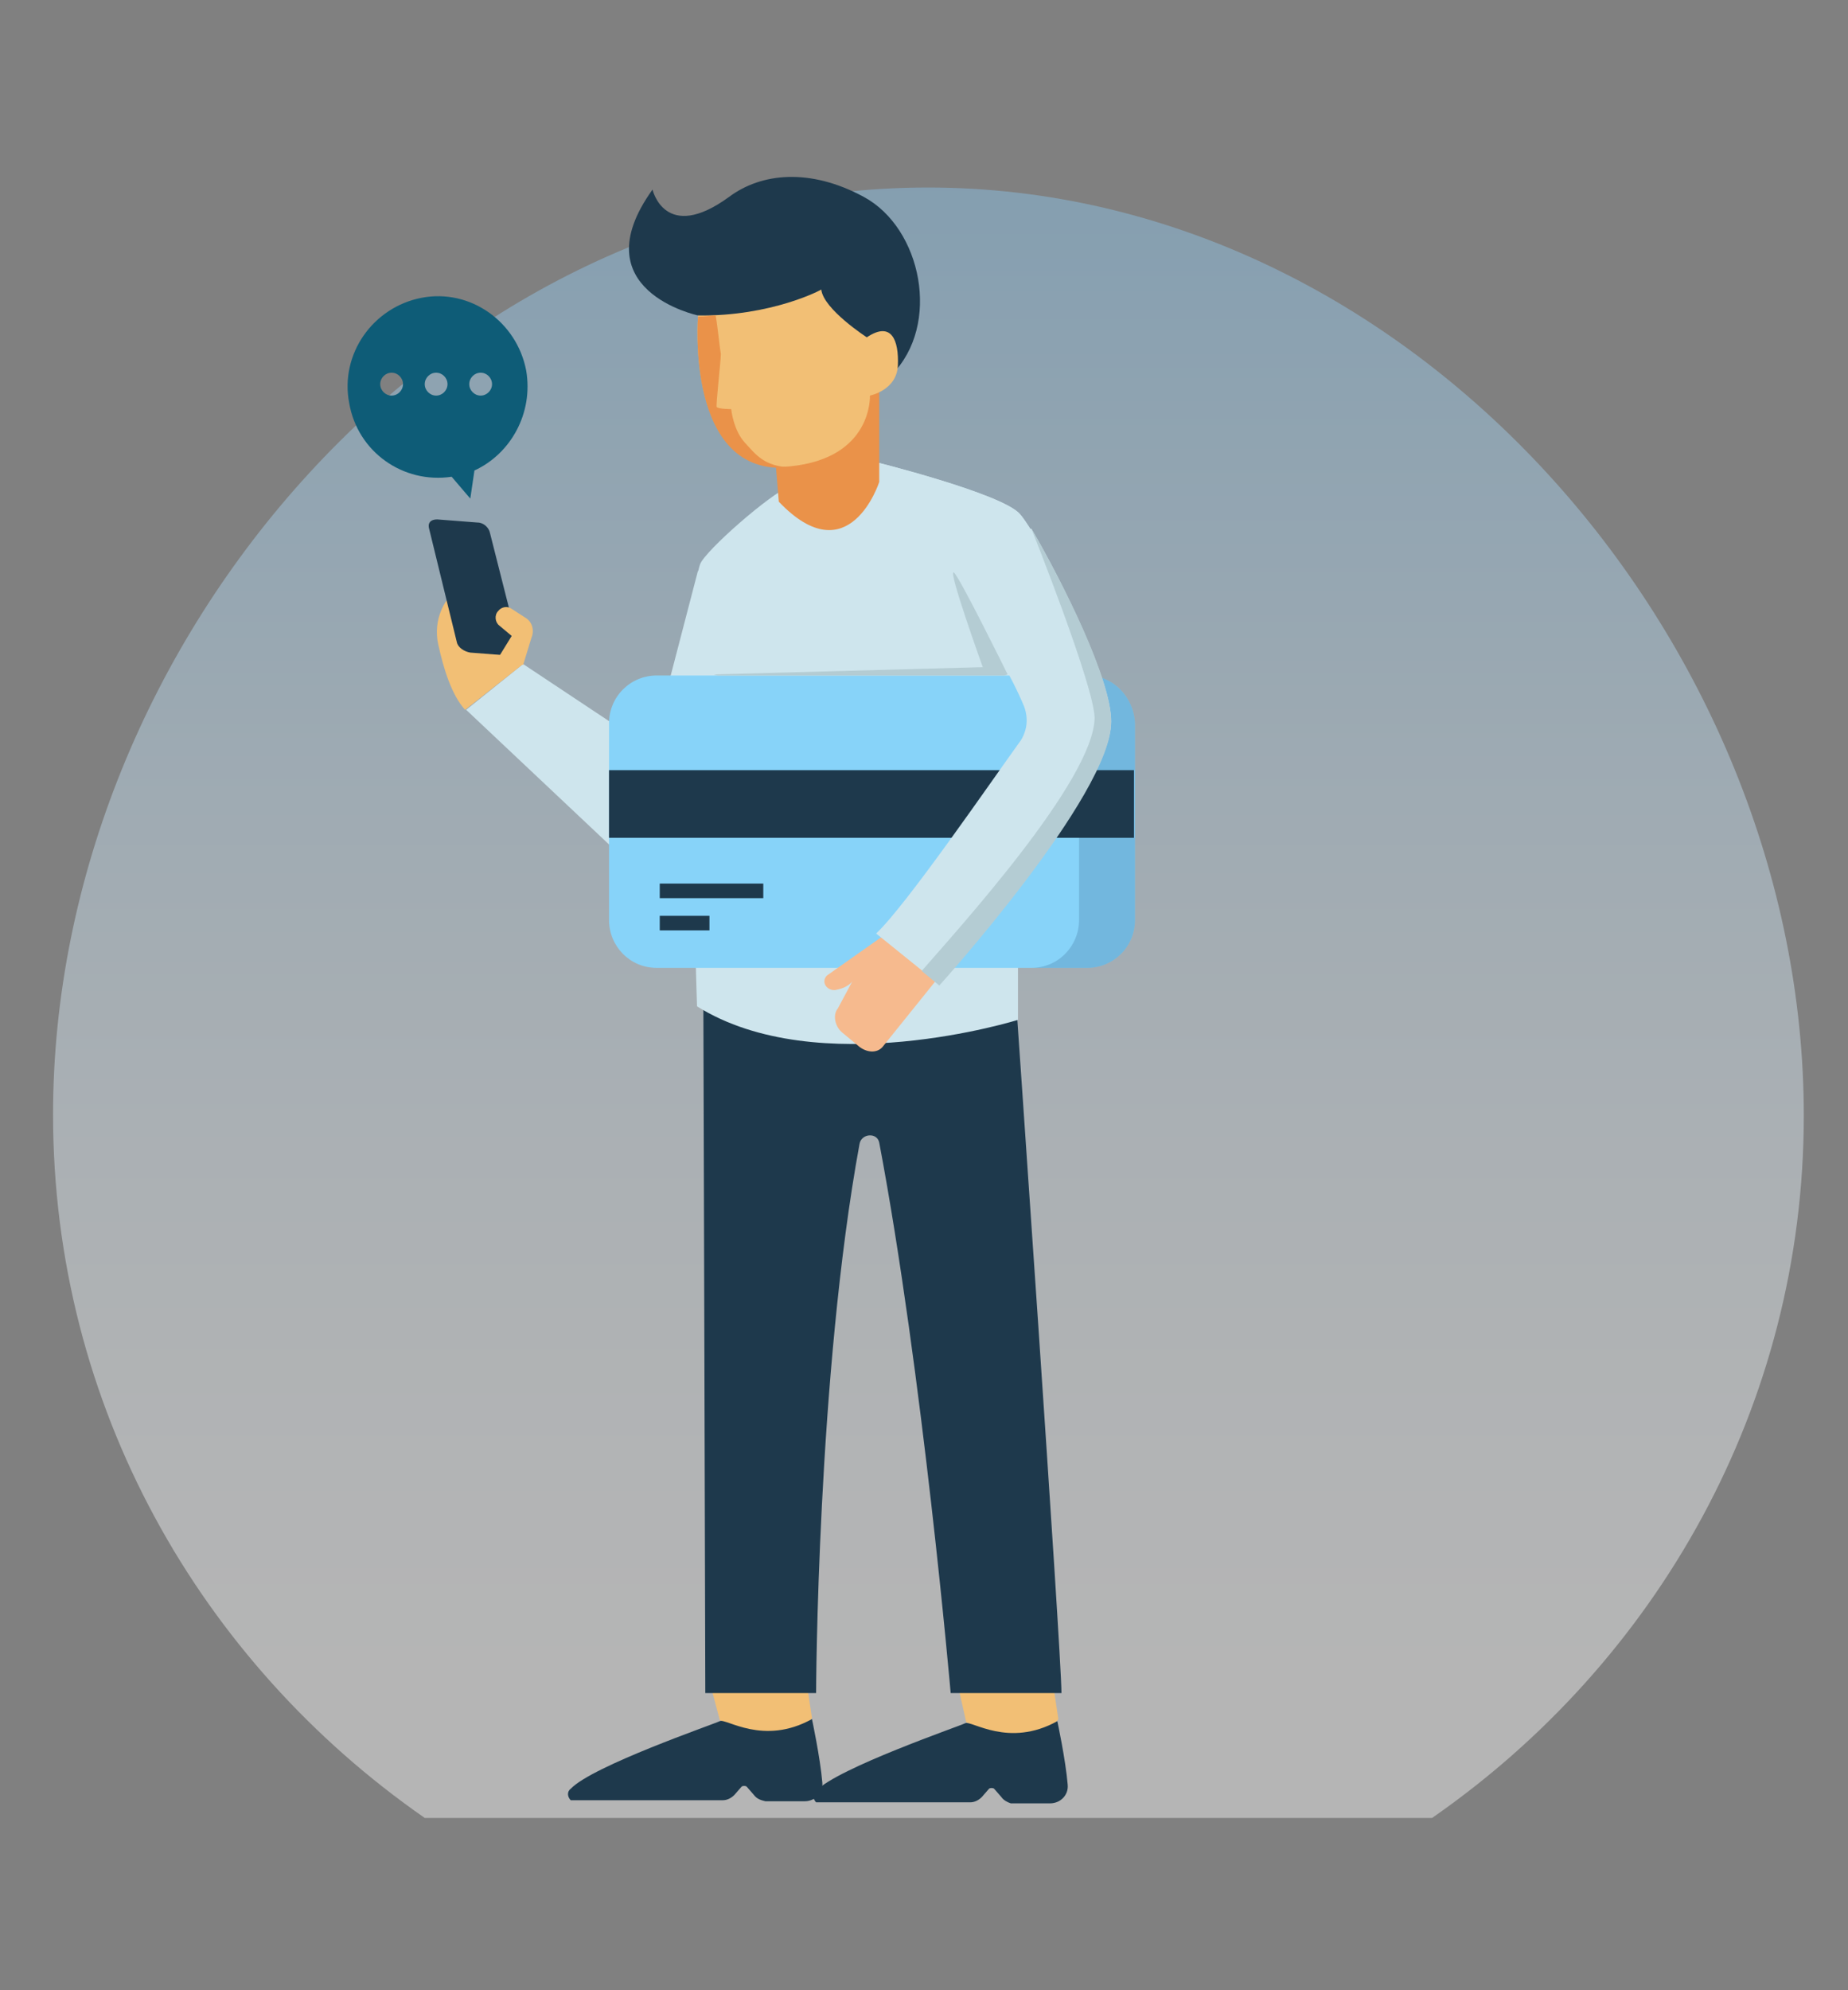 <svg width="209" height="225" viewBox="0 0 209 225" fill="none" xmlns="http://www.w3.org/2000/svg">
<rect x="0" y="0" width="209" height="225" fill="#808080" stroke="none"/>
<path opacity="0.42" d="M48.035 205.515H161.965C187.373 187.871 204 158.936 204 126.119C204 72.364 159.623 21.198 104.941 21.198C50.26 21.198 6 72.364 6 126.001C6 158.936 22.627 187.871 48.035 205.515Z" fill="url(#paint0_linear)"/>
<path d="M91.243 190.34L91.828 194.222L88.901 198.103L81.407 194.457L80.47 190.928L89.838 189.399L91.243 190.34Z" fill="#F2BF75"/>
<path d="M85.271 202.925L84.451 201.984C84.334 201.866 83.983 201.866 83.866 201.984L83.046 202.925C82.695 203.278 82.226 203.513 81.758 203.513H64.546C64.195 203.16 64.077 202.572 64.546 202.219C67.005 199.631 80.704 194.926 81.407 194.574C82.109 194.221 86.325 197.397 91.828 194.338C91.828 194.338 92.764 198.69 92.999 201.513C93.116 202.69 92.179 203.631 91.008 203.631H86.559C86.09 203.513 85.622 203.395 85.271 202.925Z" fill="#1E394C"/>
<path d="M119.11 190.457L119.695 194.339L116.768 198.221L109.274 194.692L108.455 191.045L117.705 189.516L119.11 190.457Z" fill="#F2BF75"/>
<path d="M113.256 203.162L112.436 202.221C112.319 202.103 111.968 202.103 111.851 202.221L111.031 203.162C110.68 203.515 110.212 203.75 109.743 203.75H92.297C91.945 203.397 91.828 202.809 92.297 202.456C94.756 199.868 108.455 195.163 109.158 194.81C109.86 194.458 114.076 197.633 119.579 194.575C119.579 194.575 120.516 198.927 120.75 201.75C120.867 202.927 119.93 203.868 118.759 203.868H114.31C113.958 203.75 113.49 203.515 113.256 203.162Z" fill="#1E394C"/>
<path d="M78.948 64.481L73.679 84.713L59.16 75.068L52.72 80.243L71.571 98.004L85.037 85.419L78.948 64.481Z" fill="#CEE5ED"/>
<path d="M59.16 75.069L54.945 66.718C54.477 65.777 53.423 65.542 52.486 66.012C50.144 67.424 48.973 70.129 49.559 72.835C50.144 75.54 51.081 78.598 52.603 80.245L59.16 75.069Z" fill="#F2BF75"/>
<path d="M54.007 59.072L49.441 58.719C48.738 58.719 48.387 59.072 48.504 59.66L51.666 72.599C51.783 73.187 52.485 73.658 53.188 73.775L57.754 74.128C58.808 74.246 59.394 76.128 58.691 73.187L55.413 60.249C55.295 59.66 54.71 59.072 54.007 59.072Z" fill="#1E394C"/>
<path d="M59.159 75.185L60.095 72.127C60.447 71.303 60.212 70.362 59.51 69.892L57.871 68.833C57.402 68.481 56.7 68.598 56.349 69.069C55.88 69.539 55.997 70.362 56.465 70.715L57.168 71.303L57.871 71.892L56.349 74.362L59.159 75.185Z" fill="#F2BF75"/>
<path d="M120.046 191.398C120.046 186.811 114.777 111.296 114.777 111.296C114.777 111.296 104.122 100.945 98.384 102.004C92.647 100.945 79.533 108.591 79.533 108.591C79.533 108.591 79.767 186.929 79.767 191.398H92.296C92.296 191.398 92.413 155.405 97.213 129.293C97.448 128.116 99.204 127.999 99.438 129.175C104.356 155.17 107.517 191.398 107.517 191.398H120.046Z" fill="#1E394C"/>
<path d="M98.619 52.131C98.619 52.131 113.373 55.777 115.363 58.13C117.354 60.482 125.082 75.185 124.965 80.243C124.847 86.007 114.895 98.475 115.129 97.769V115.295C115.129 115.295 92.531 122.353 78.831 113.766C78.831 113.766 77.309 68.716 79.182 63.776C79.768 62.247 87.144 55.777 89.369 54.954C91.594 54.013 98.619 52.131 98.619 52.131Z" fill="#CEE5ED"/>
<path d="M124.964 80.243C124.847 85.419 116.884 95.887 115.362 97.534C115.245 97.652 115.128 97.769 115.128 97.769L110.093 102.239L104.122 96.828C104.122 96.828 115.245 88.947 113.606 78.714C112.552 71.539 105.175 58.718 105.175 58.718C102.599 57.306 100.141 54.601 98.267 52.248C98.501 52.131 98.618 52.131 98.618 52.131C98.618 52.131 113.372 55.777 115.362 58.13C117.47 60.482 125.198 75.303 124.964 80.243Z" fill="#CEE5ED"/>
<path d="M122.974 76.363H74.264C71.337 76.363 68.878 78.716 68.878 81.774V104.005C68.878 106.946 71.22 109.416 74.264 109.416H122.974C125.901 109.416 128.36 107.063 128.36 104.005V81.774C128.243 78.833 125.901 76.363 122.974 76.363Z" fill="#87D3F9"/>
<path opacity="0.25" d="M122.973 76.363H116.65C119.577 76.363 122.036 78.716 122.036 81.774V104.005C122.036 106.945 119.694 109.416 116.65 109.416H122.973C125.9 109.416 128.359 107.063 128.359 104.005V81.774C128.242 78.833 125.9 76.363 122.973 76.363Z" fill="#34648C"/>
<path d="M128.242 87.066H68.877V94.712H128.242V87.066Z" fill="#1E394C"/>
<path d="M86.324 99.888H74.615V101.535H86.324V99.888Z" fill="#1E394C"/>
<path d="M80.236 103.533H74.615V105.18H80.236V103.533Z" fill="#1E394C"/>
<path d="M99.438 43.897V54.483C99.438 54.483 96.043 65.069 88.081 56.718L87.378 48.249L99.438 43.897Z" fill="#EA9249"/>
<path d="M78.948 35.664C78.948 35.664 65.6 32.841 73.796 21.432C73.796 21.432 75.201 27.548 82.461 22.255C86.091 19.55 91.594 18.962 97.683 22.255C104.24 25.784 106.464 36.723 100.844 42.369L89.955 40.134L78.948 35.664Z" fill="#1E394C"/>
<path d="M78.947 35.663C78.947 35.663 77.425 53.895 89.368 52.719C98.735 51.778 98.384 44.72 98.384 44.72C98.384 44.72 101.428 44.132 101.546 41.309C101.663 38.486 100.843 36.251 98.033 38.133C98.033 38.133 93.115 34.958 92.881 32.723C92.998 32.723 87.26 35.781 78.947 35.663Z" fill="#F2BF75"/>
<path d="M94.755 114.002C94.169 114.707 94.403 116.001 95.223 116.707L97.213 118.354C98.15 119.06 99.321 119.06 99.907 118.236L106.347 110.238L100.258 105.533L93.584 110.238C93.115 110.591 93.115 111.296 93.584 111.649C93.818 111.884 94.286 112.002 94.638 111.884C95.925 111.649 96.394 110.943 96.394 110.943L94.755 114.002Z" fill="#F6BA8E"/>
<path d="M99.087 105.532L106.229 111.296C106.229 111.296 125.666 89.771 125.666 81.537C125.666 76.95 120.163 65.775 116.65 59.776H104.122C104.122 59.776 113.138 73.303 115.831 79.89C116.299 81.184 116.182 82.478 115.48 83.654C112.084 88.359 102.483 102.356 99.087 105.532Z" fill="#CEE5ED"/>
<path d="M116.651 59.776C116.651 59.776 123.793 77.655 123.793 81.184C123.676 88.242 108.22 105.179 104.239 109.767L106.23 111.414C106.23 111.414 125.667 89.888 125.667 81.654C125.784 76.95 120.164 65.775 116.651 59.776Z" fill="#B4CCD3"/>
<path d="M113.957 76.244L113.606 76.362H81.172L80.704 76.244L111.147 75.421C111.147 75.421 107.166 64.364 107.869 64.717C108.454 65.07 113.957 76.244 113.957 76.244Z" fill="#B4CCD3"/>
<path d="M84.216 50.014C82.928 48.602 82.694 46.249 82.694 46.249C82.694 46.249 81.289 46.249 81.055 46.014C80.938 45.897 81.523 40.839 81.523 40.015C81.406 39.427 81.172 36.957 80.938 35.663C80.118 35.663 79.884 35.781 78.947 35.781C78.947 35.781 77.425 54.013 89.368 52.837C86.441 52.719 85.504 51.425 84.216 50.014Z" fill="#EA9249"/>
<path d="M59.511 41.898C58.457 36.37 53.188 32.606 47.685 33.664C42.181 34.723 38.434 40.016 39.488 45.544C40.425 51.073 45.577 54.719 51.08 53.896L53.188 56.366L53.656 53.19C57.754 51.308 60.33 46.721 59.511 41.898ZM44.289 44.721C43.587 44.721 43.001 44.133 43.001 43.427C43.001 42.721 43.587 42.133 44.289 42.133C44.992 42.133 45.577 42.721 45.577 43.427C45.577 44.133 44.992 44.721 44.289 44.721ZM49.324 44.721C48.621 44.721 48.036 44.133 48.036 43.427C48.036 42.721 48.621 42.133 49.324 42.133C50.026 42.133 50.612 42.721 50.612 43.427C50.612 44.133 50.026 44.721 49.324 44.721ZM54.359 44.721C53.656 44.721 53.071 44.133 53.071 43.427C53.071 42.721 53.656 42.133 54.359 42.133C55.061 42.133 55.647 42.721 55.647 43.427C55.647 44.133 55.061 44.721 54.359 44.721Z" fill="#0E5C77"/>
<defs>
<linearGradient id="paint0_linear" x1="104.973" y1="191.361" x2="104.973" y2="-13.306" gradientUnits="userSpaceOnUse">
<stop stop-color="white"/>
<stop offset="0.126" stop-color="#F8FCFE"/>
<stop offset="0.305" stop-color="#E6F3FC"/>
<stop offset="0.516" stop-color="#C7E5F9"/>
<stop offset="0.752" stop-color="#9CD1F5"/>
<stop offset="1" stop-color="#67B8EF"/>
</linearGradient>
</defs>
</svg>
